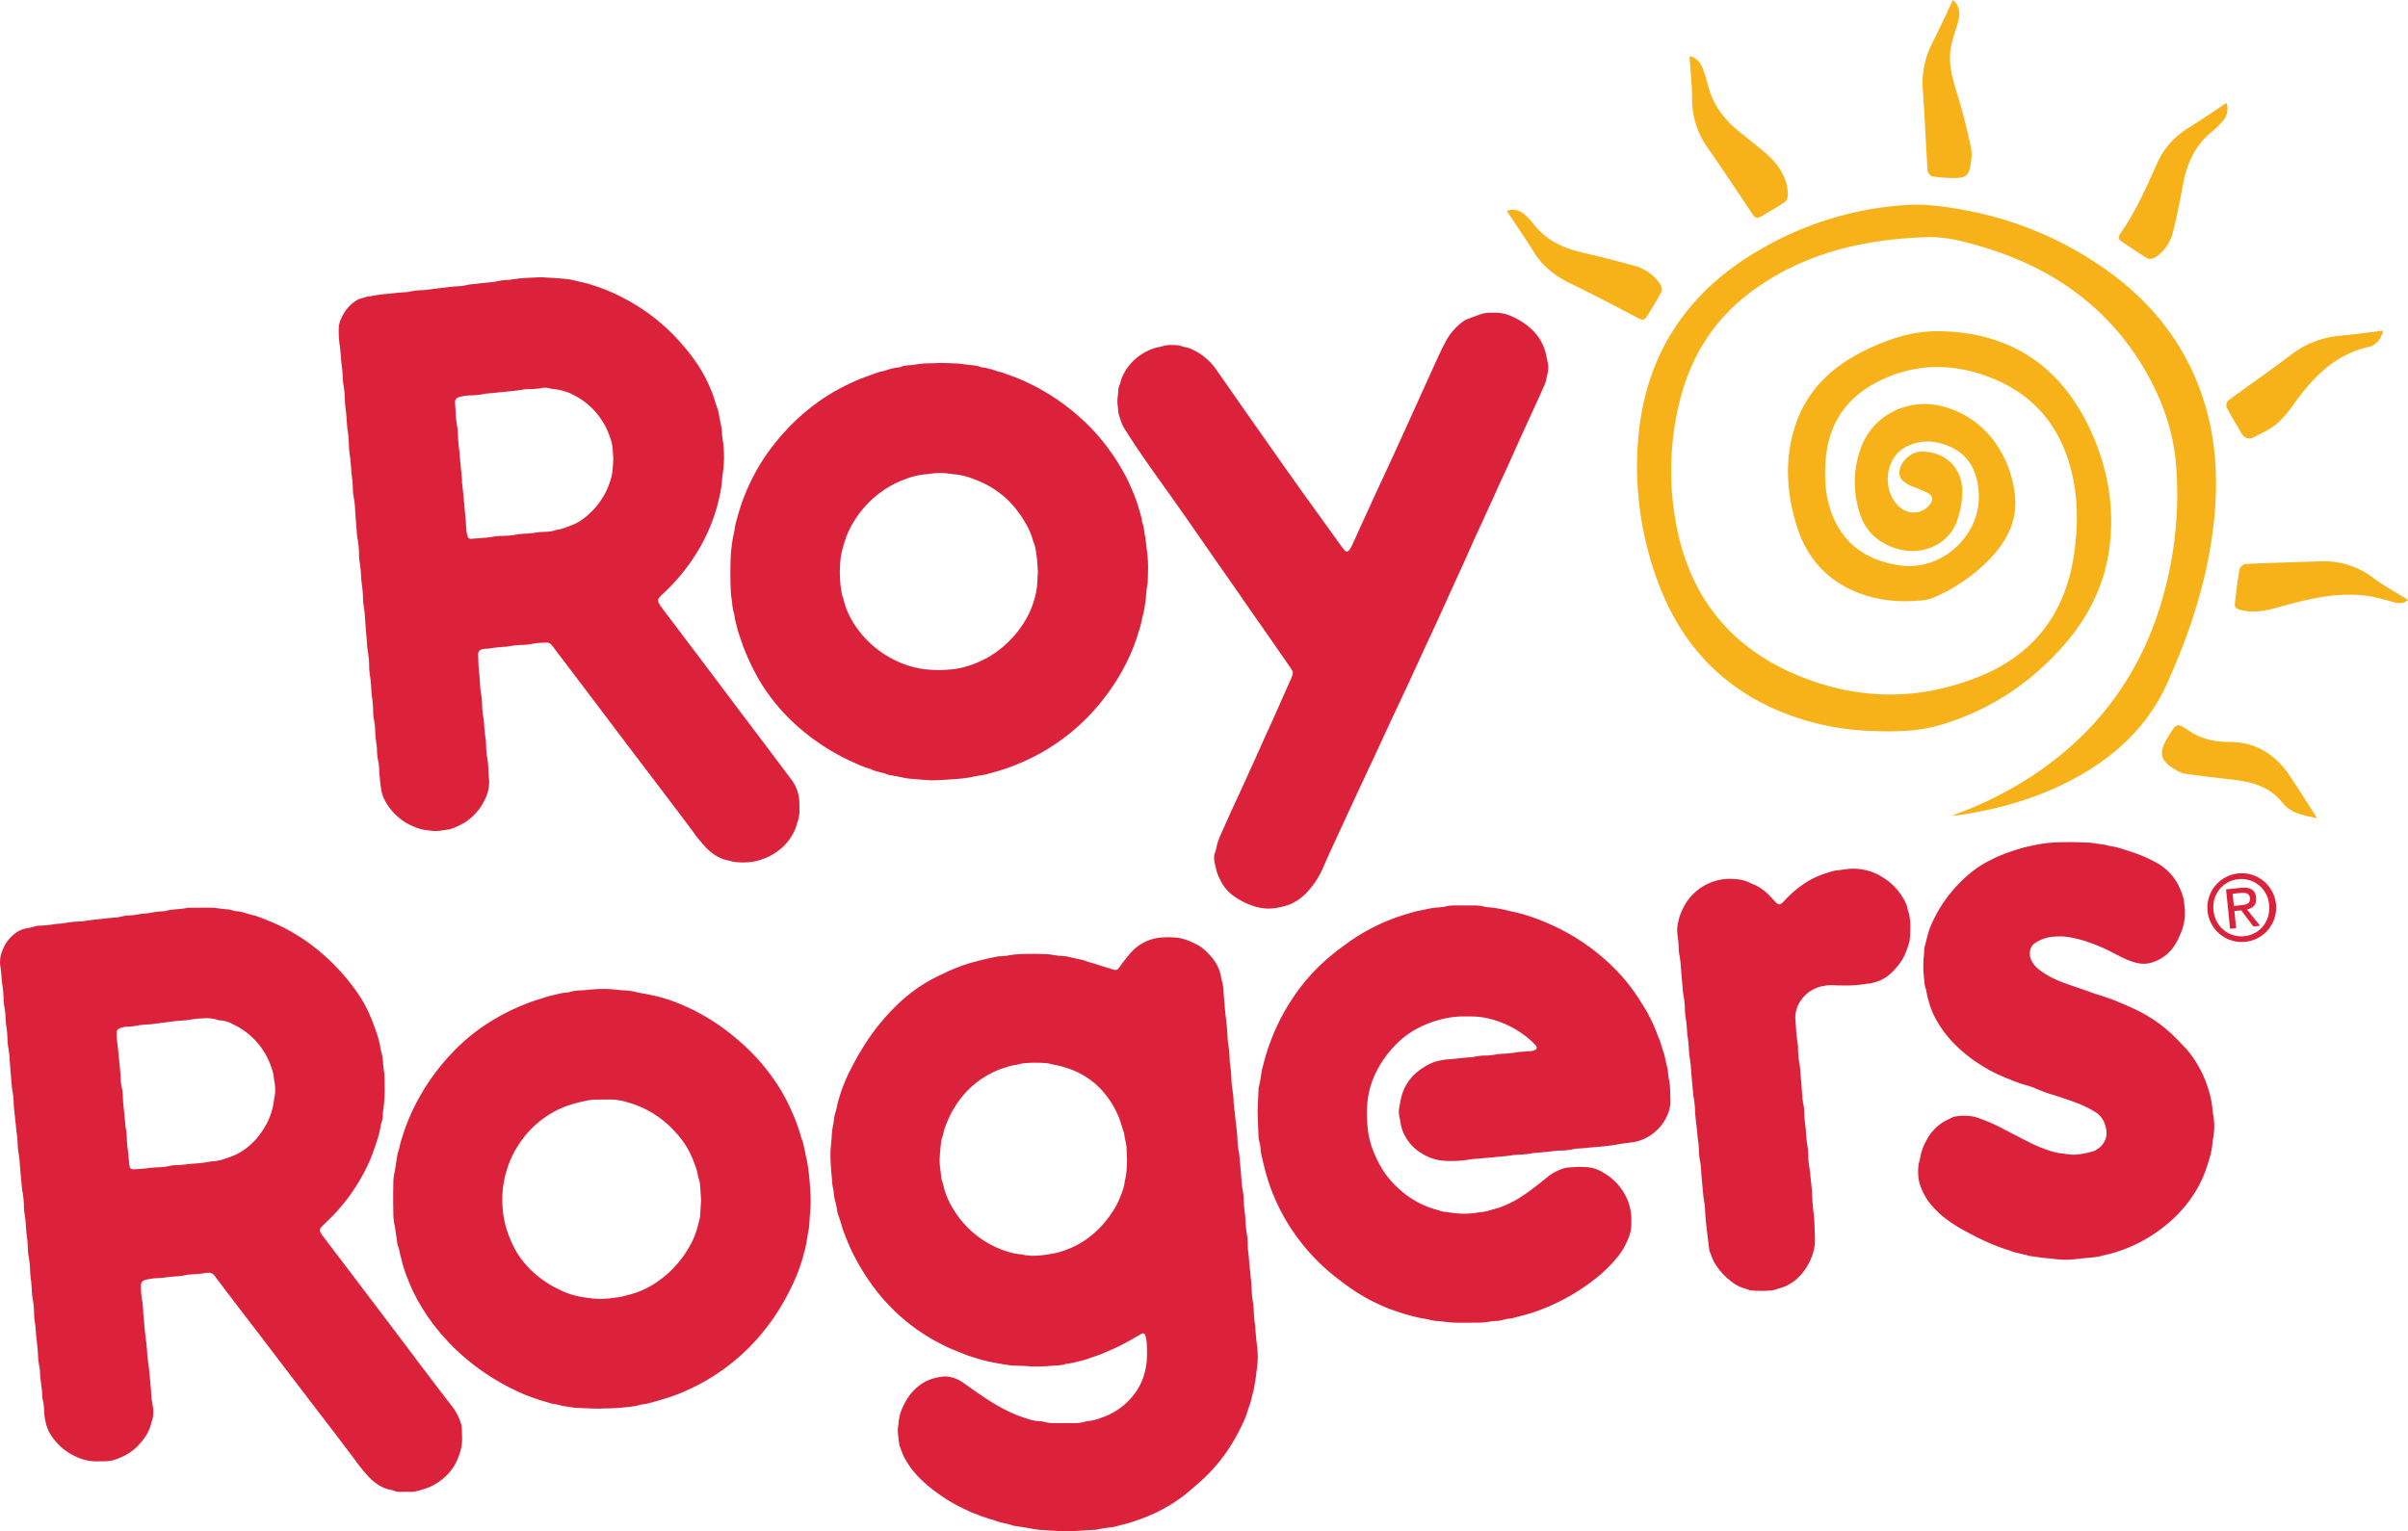 <svg xmlns="http://www.w3.org/2000/svg" viewBox="0 0 1195.4 760.44"><defs><style>.cls-1,.cls-2{fill:#dc213a;}.cls-2{fill-rule:evenodd;}.cls-3{fill:#f8b219;}</style></defs><title>Roy Rogers</title><g id="Layer_2" data-name="Layer 2"><g id="Layer_1-2" data-name="Layer 1"><path class="cls-1" d="M513.57,473.67c1.13,0,3.35.07,5.56.15a22.37,22.37,0,0,1,2.83.25,52,52,0,0,0,6.59.78,5,5,0,0,1,.94.1l8.92,2a25.42,25.42,0,0,0,4.5,1.46c3.08,1,6.21,2,9.33,2.92a6.42,6.42,0,0,0,1.22.31,1.73,1.73,0,0,0,1.69-.62c1.07-1.43,2.12-2.88,3.23-4.28s2.21-2.82,3.44-4.12a22.36,22.36,0,0,1,14.12-7,41.08,41.08,0,0,1,9.14.13,22.21,22.21,0,0,1,4.55,1.25,38.82,38.82,0,0,1,3.74,1.67,19,19,0,0,1,5.41,3.77c1.05,1,2.06,2.11,3,3.22a20.92,20.92,0,0,1,4.39,9.32,12.85,12.85,0,0,0,.27,1.55,23,23,0,0,1,1,6.53c.33,4.41.67,8.83,1.23,13.22.36,2.83.59,5.65.71,8.49a32,32,0,0,0,.35,3.78,51.45,51.45,0,0,1,.7,7.23,21.92,21.92,0,0,0,.26,3.14,66.09,66.09,0,0,1,.65,7.56,36,36,0,0,0,.45,4.4,47.76,47.76,0,0,1,.61,6c.07,1.58.29,3.15.45,4.72l.42,3.77c.25,2.19.51,4.39.74,6.59.13,1.26.25,2.52.3,3.78a38.4,38.4,0,0,0,.71,6.59,10.52,10.52,0,0,1,.21,1.25c.37,4.09.76,8.17,1.07,12.27a43,43,0,0,0,.68,5.64,21,21,0,0,1,.4,3.44,59.74,59.74,0,0,0,.62,7.56,13.15,13.15,0,0,1,.19,1.89,68,68,0,0,0,1,9.74,25,25,0,0,1,.21,3.47,46,46,0,0,0,.61,6.92,2.87,2.87,0,0,1,0,.31c.32,5.15,1.15,10.26,1.34,15.42a51.14,51.14,0,0,0,.63,6.29,34.59,34.59,0,0,1,.41,4.08,66.81,66.81,0,0,0,.59,6.92c.21,1.35.22,2.73.35,4.09.21,2.21.39,4.41.69,6.6a42,42,0,0,1,0,11q-.33,2.65-.69,5.33c-.13.93-.3,1.86-.46,2.8s-.28,1.66-.45,2.48-.33,1.43-.51,2.14a7.22,7.22,0,0,0-.31.89c-.37,2.85-1.54,5.47-2.35,8.18a38.54,38.54,0,0,1-2.07,5.28,107.39,107.39,0,0,1-5.76,10.86,83.91,83.91,0,0,1-16.07,19c-3.08,2.71-6.14,5.44-9.48,7.86a80.33,80.33,0,0,1-13.06,7.61,98.79,98.79,0,0,1-13,4.79c-1.5.46-3.05.76-4.57,1.21a26.45,26.45,0,0,1-4.32.87,53.45,53.45,0,0,0-6.54,1.1,2.65,2.65,0,0,1-.63.07c-5.16.11-10.29.84-15.46.74-.74,0-1.48,0-2.21-.09-3-.19-5.89-.4-8.84-.56a36.1,36.1,0,0,1-4.38-.53c-2.9-.54-5.81-1-8.72-1.45a4.73,4.73,0,0,1-.94-.13c-3-1.1-6.16-1.36-9.11-2.54-1.36-.54-2.84-.73-4.2-1.31-1.16-.5-2.45-.69-3.58-1.23-1.62-.77-3.37-1.21-5-2-2-1-4-1.87-5.95-2.9a81.37,81.37,0,0,1-9.88-6.19,65,65,0,0,1-9.82-8.4,43.23,43.23,0,0,1-6.8-9.45c-1-1.88-1.51-3.92-2.35-5.85a1,1,0,0,1-.08-.3c-.31-3.24-1.09-6.46-.49-9.75a8.75,8.75,0,0,0,.18-1.25c.17-3.89,1.69-7.37,3.53-10.68a25.27,25.27,0,0,1,7.54-8.39,21,21,0,0,1,3.56-2,27.9,27.9,0,0,1,6.71-1.76,11.17,11.17,0,0,1,4.7.24,17.72,17.72,0,0,1,6.25,2.88c3.5,2.52,7,5,10.62,7.4A100.34,100.34,0,0,0,500.84,701a67.32,67.32,0,0,0,9.41,3.6,20.31,20.31,0,0,0,6.19,1.16A5.21,5.21,0,0,1,518,706a19.85,19.85,0,0,0,5.63.7c3.16,0,6.32,0,9.48,0a18.14,18.14,0,0,0,5.62-.74,4.79,4.79,0,0,1,1.24-.25,24.48,24.48,0,0,0,6.42-1.55,34,34,0,0,0,17.09-12.37,29.88,29.88,0,0,0,5-11.11c1.14-4.49,1-9,.82-13.51a23.42,23.42,0,0,0-.55-3.42,5.38,5.38,0,0,0-.49-1.17,1,1,0,0,0-1.08-.44,11.7,11.7,0,0,0-1.12.56c-3.47,2-6.91,4-10.5,5.78-2.65,1.3-5.35,2.45-8.06,3.6-2.33,1-4.76,1.68-7.11,2.58a50,50,0,0,1-5.46,1.51,32.17,32.17,0,0,1-5.58,1.08c-2.84,1-5.81.87-8.75,1.08l-1.89.12a53.58,53.58,0,0,1-8.21,0c-2.09-.21-4.21-.19-6.31-.28-.85,0-1.7,0-2.53-.13-2.7-.42-5.41-.82-8.09-1.36a67.35,67.35,0,0,1-7.36-1.75c-2.5-.79-5.05-1.45-7.48-2.47-1.84-.77-3.71-1.49-5.56-2.22s-3.83-1.74-5.7-2.67a95.79,95.79,0,0,1-35.25-30.43,115,115,0,0,1-8.63-14.32c-1.75-3.47-3.19-7.08-4.6-10.71-1.07-2.75-1.63-5.65-2.74-8.38a18.15,18.15,0,0,1-.84-3.69c-.43-2.7-1.46-5.28-1.52-8a12,12,0,0,0-.33-1.87c-.13-.72-.31-1.45-.37-2.18-.4-5.57-1.13-11.12-.88-16.72.05-.94.16-1.88.24-2.83.11-1.36.27-2.73.33-4.09a32.47,32.47,0,0,1,.71-5.64,16.22,16.22,0,0,0,.35-2.18,17.33,17.33,0,0,1,.78-4c.43-1.29.64-2.66.95-4a79,79,0,0,1,3.63-11.06,72.39,72.39,0,0,1,3.22-6.85,138.14,138.14,0,0,1,8.25-14.18,108.66,108.66,0,0,1,13.65-16.52,78.85,78.85,0,0,1,15.92-12.36c2.18-1.26,4.43-2.41,6.71-3.49,2.85-1.35,5.7-2.73,8.65-3.81a73.56,73.56,0,0,1,7.48-2.47c1.83-.46,3.65-1,5.5-1.4q3.23-.74,6.47-1.38a17,17,0,0,1,1.89-.17,25.43,25.43,0,0,0,3.15-.29C504.27,473.68,508.38,473.7,513.57,473.67ZM559.5,576.23c-.08-1.9-.15-3.69-.22-5.48a19,19,0,0,0-.63-4.37,21.86,21.86,0,0,1-.4-2.17,10.32,10.32,0,0,0-.31-1.86c-1-2.66-1.62-5.42-2.74-8.05A44.93,44.93,0,0,0,545.66,540a39.67,39.67,0,0,0-17.27-10,36.38,36.38,0,0,0-3.65-1,27.33,27.33,0,0,1-3.09-.64,12.87,12.87,0,0,0-2.48-.43,63,63,0,0,0-10.73.05,17.92,17.92,0,0,0-2.48.44,8.49,8.49,0,0,1-1.52.39,20,20,0,0,0-4.9,1.16,42.36,42.36,0,0,0-8.16,3.33,44.5,44.5,0,0,0-15.52,13.59A48.53,48.53,0,0,0,470,557.65a28.2,28.2,0,0,0-1.87,6,5.8,5.8,0,0,1-.39,1.2,10.49,10.49,0,0,0-.63,3.08c-.08,1.05-.25,2.09-.34,3.14-.12,1.47-.24,2.94-.3,4.41-.14,3.17.59,6.28.81,9.43a7,7,0,0,0,.4,1.52c.14.51.36,1,.46,1.51a37.57,37.57,0,0,0,4.62,11.67A47.93,47.93,0,0,0,496,620.05a41.9,41.9,0,0,0,6.88,2.24c1.75.42,3.54.51,5.29.86,5.07,1,10.05.13,15-.73a36,36,0,0,0,5.14-1.42,42.27,42.27,0,0,0,9.61-4.66,47.47,47.47,0,0,0,12.86-12.41,41.39,41.39,0,0,0,5.13-9c1-2.62,2.2-5.25,2.41-8.14,0-.51.27-1,.36-1.53a30.12,30.12,0,0,0,.47-3.12C559.36,580.12,559.41,578.12,559.5,576.23Z"/><path class="cls-1" d="M268.48,137.67c3.26.2,6.84.37,10.4.67a36.12,36.12,0,0,1,6.24.92c2.65.69,5.36,1.15,8,2,2.8.87,5.59,1.84,8.31,2.95a103.76,103.76,0,0,1,11.6,5.69,98,98,0,0,1,17.54,12.8,93,93,0,0,1,8.93,9.36A83,83,0,0,1,349,185.37a79.07,79.07,0,0,1,4.42,9.41c1,2.56,1.69,5.2,2.64,7.76a24.79,24.79,0,0,1,1,4.29c.5,2.9,1.37,5.74,1.39,8.72a22.22,22.22,0,0,0,.37,3.14,57.26,57.26,0,0,1,0,16.38,23.74,23.74,0,0,0-.32,2.5,59.67,59.67,0,0,1-1.84,11.19,75,75,0,0,1-2.38,8.16A87.82,87.82,0,0,1,347,272.63a96.79,96.79,0,0,1-18.16,22.5,16.45,16.45,0,0,0-1.72,1.82,1.84,1.84,0,0,0-.25,2.08,20.56,20.56,0,0,0,1.44,2.44c1,1.37,2,2.7,3,4q8.85,11.7,17.7,23.4c4.38,5.79,8.72,11.61,13.09,17.4Q371,358.15,380,370q6.25,8.31,12.5,16.65a17.55,17.55,0,0,1,2.46,4,19.42,19.42,0,0,1,1.84,7c0,1.37.09,2.73.08,4.1a16.3,16.3,0,0,1-1.14,6.8,20.43,20.43,0,0,1-2.62,6.39,24.43,24.43,0,0,1-6.72,7.45,26.7,26.7,0,0,1-8.33,4.41,25.66,25.66,0,0,1-6.46,1.38c-3.27.15-6.54.24-9.7-.82-4.67-.78-8.35-3.28-11.58-6.59a80.13,80.13,0,0,1-6.71-8.35c-2.82-3.81-5.68-7.58-8.54-11.35q-8.76-11.58-17.56-23.13-7-9.18-13.89-18.37l-18.48-24.41-10.29-13.58c-.32-.42-.66-.82-1-1.24a3.09,3.09,0,0,0-2.76-1.23,44.34,44.34,0,0,0-7.54.7,24.06,24.06,0,0,1-4.39.47,35.12,35.12,0,0,0-6,.6,21,21,0,0,1-2.51.3,73.62,73.62,0,0,0-7.54.82c-1,.18-2.1.13-3.14.27a3.54,3.54,0,0,0-1.46.51,2.32,2.32,0,0,0-1.16,2.11c.1,2.53.1,5.06.35,7.58s.48,5,.6,7.55a34.23,34.23,0,0,0,.49,4.4,32.5,32.5,0,0,1,.53,5,45,45,0,0,0,.67,7.23,22.33,22.33,0,0,1,.32,2.82,70.25,70.25,0,0,0,.73,7.23,28,28,0,0,1,.26,3.78,42.84,42.84,0,0,0,.64,6.29,31,31,0,0,1,.46,4.71,43.85,43.85,0,0,0,.31,4.73,19,19,0,0,1-.08,4.7,19.34,19.34,0,0,1-1.87,6,27.16,27.16,0,0,1-10,11.49,34.64,34.64,0,0,1-7.15,3.31,5.58,5.58,0,0,1-1.23.24c-1.25.19-2.51.34-3.76.55a16.59,16.59,0,0,1-4.72,0,42.62,42.62,0,0,1-4.37-.65,25.65,25.65,0,0,1-4.18-1.4A28,28,0,0,1,191,397.33a16.78,16.78,0,0,1-1.81-5.68,94.81,94.81,0,0,1-1-10.37,13.41,13.41,0,0,0-.33-2.82,30.67,30.67,0,0,1-.73-6.26,11.94,11.94,0,0,0-.15-1.89,65.32,65.32,0,0,1-.76-8.49,30.81,30.81,0,0,0-.52-4.07,27.14,27.14,0,0,1-.46-4.4,54.5,54.5,0,0,0-.6-7.55,30.22,30.22,0,0,1-.29-3.15,67.06,67.06,0,0,0-.79-7.86,27.91,27.91,0,0,1-.28-3.78,53.16,53.16,0,0,0-.71-7.86c-.07-.41-.13-.83-.17-1.25-.38-4.62-.8-9.23-1.11-13.86a66.84,66.84,0,0,0-.71-6.91,27.67,27.67,0,0,1-.36-3.76,59.75,59.75,0,0,0-.63-7.56,29.79,29.79,0,0,1-.3-3.14,66.85,66.85,0,0,0-.79-7.86,28,28,0,0,1-.27-3.78,44.39,44.39,0,0,0-.74-7.54,11.76,11.76,0,0,1-.24-1.56c-.36-4.51-.72-9-1-13.54a35.25,35.25,0,0,0-.63-5.33,21.59,21.59,0,0,1-.44-4.08,53.65,53.65,0,0,0-.56-6.93c-.2-1.35-.22-2.73-.35-4.09-.17-1.89-.29-3.78-.57-5.65a40.58,40.58,0,0,1-.49-5,53.28,53.28,0,0,0-.62-7.56c-.19-1.24-.31-2.51-.39-3.77-.15-2.52-.31-5-.7-7.55a38.11,38.11,0,0,1-.28-4.41,48.58,48.58,0,0,0-.68-6.59,29.72,29.72,0,0,1-.38-3.77,61,61,0,0,0-.57-6.61c-.21-1.35-.24-2.73-.37-4.09-.21-2.09-.35-4.2-.68-6.28a48.79,48.79,0,0,1-.36-8.19,12.46,12.46,0,0,1,1.31-4.53,19.33,19.33,0,0,1,7.46-8.76,6.34,6.34,0,0,1,2-.91c1.64-.38,3.19-1.11,4.91-1.15a62.85,62.85,0,0,1,9.06-1.24c2.72-.31,5.43-.65,8.17-.78a13.24,13.24,0,0,0,2.19-.27,31.86,31.86,0,0,1,6.59-.75h.31q6.27-.78,12.54-1.54c1.26-.15,2.51-.28,3.77-.36a26.63,26.63,0,0,0,5.63-.72,7.67,7.67,0,0,1,.93-.19l10-1.09a21.57,21.57,0,0,0,3.13-.35,25.85,25.85,0,0,1,5.93-.83,11.87,11.87,0,0,0,1.88-.2C258.67,138,263.42,137.94,268.48,137.67Zm36,90.29c-.1-1.39-.26-3-.3-4.54a20.32,20.32,0,0,0-1.21-5.86,36.08,36.08,0,0,0-4-8.52,35.52,35.52,0,0,0-14.07-12.79,20.66,20.66,0,0,0-2.55-1.23,30.58,30.58,0,0,0-7.64-1.86,6.35,6.35,0,0,1-1.56-.25,8.75,8.75,0,0,0-4.37-.18,33,33,0,0,1-5.34.46,22.33,22.33,0,0,0-2.84.14c-3.74.63-7.51,1-11.28,1.35-1.57.15-3.14.34-4.71.5a39.43,39.43,0,0,0-4.08.43,35.44,35.44,0,0,1-6.58.72,22.67,22.67,0,0,0-5.31.68c-.41.11-.82.22-1.21.36a2.42,2.42,0,0,0-1.55,2.19c0,.42,0,.84.07,1.26.09,1.47.22,2.94.28,4.41a38,38,0,0,0,.69,6.28,12.45,12.45,0,0,1,.31,2.18,94.61,94.61,0,0,0,.89,11c.1.72.07,1.47.14,2.2.18,1.89.38,3.77.57,5.66.15,1.57.33,3.14.45,4.71.09,1.05,0,2.11.16,3.15.54,4.29.9,8.59,1.28,12.88.21,2.41.52,4.82.61,7.24a33.63,33.63,0,0,0,.29,3.46,17.49,17.49,0,0,0,.56,2.46,1.55,1.55,0,0,0,1.7,1.11c2.1-.14,4.2-.29,6.3-.47a39.63,39.63,0,0,0,4.07-.48,32,32,0,0,1,5.34-.51,40,40,0,0,0,6.91-.65,22.22,22.22,0,0,1,3.14-.37,54.49,54.49,0,0,0,7.22-.72,11.9,11.9,0,0,1,1.58-.15c2.62-.15,5.28-.05,7.77-1.11,2.87-.27,5.47-1.46,8.1-2.49a20.9,20.9,0,0,0,4.17-2.22A38,38,0,0,0,299.85,246a38.74,38.74,0,0,0,3.31-7.82C304.17,234.9,304.28,231.51,304.46,228Z"/><path class="cls-1" d="M190.94,540.25a64.61,64.61,0,0,1-.69,11,19,19,0,0,0-.23,2.51,11.78,11.78,0,0,1-.65,3.72,8.78,8.78,0,0,0-.42,1.84,44.72,44.72,0,0,1-1.67,6.73c-.66,2.11-1.37,4.19-2.12,6.27a79.74,79.74,0,0,1-5.58,12,91.93,91.93,0,0,1-13.35,18.32c-1.88,2-3.86,3.87-5.8,5.81-.37.37-.75.73-1.1,1.12a2,2,0,0,0-.24,2.35,12,12,0,0,0,1.17,1.87q6.48,8.56,13,17.09,5.91,7.8,11.8,15.61l9.54,12.57Q201,667.52,207.34,676c5.73,7.53,11.41,15.11,17.24,22.57a27.3,27.3,0,0,1,4.45,9,6.3,6.3,0,0,1,.21,1.56c.07,1.68.09,3.37.16,5.05a24,24,0,0,1-1.66,8.94,25.29,25.29,0,0,1-9.38,12.36,24.85,24.85,0,0,1-7.26,3.76c-2.59.79-5.18,1.78-8,1.6-1.36-.09-2.74,0-4.11,0a9.06,9.06,0,0,1-3.71-.65,4.22,4.22,0,0,0-.9-.27c-4.68-.81-8.3-3.37-11.5-6.73a83.25,83.25,0,0,1-6.56-8.08c-2.75-3.72-5.55-7.41-8.36-11.09-3.89-5.11-7.8-10.19-11.7-15.29q-7.48-9.76-14.95-19.56-5.92-7.77-11.85-15.57-5.75-7.51-11.51-15-5.46-7.15-10.89-14.33a6.81,6.81,0,0,0-.74-1A3.34,3.34,0,0,0,103.8,632a16.22,16.22,0,0,0-2.2.21,33,33,0,0,1-5.34.54,31.31,31.31,0,0,0-5,.61,26.52,26.52,0,0,1-3.44.44c-1.89.13-3.78.26-5.66.57-1.45.24-2.93.27-4.4.37a23.36,23.36,0,0,0-5,.7,10,10,0,0,0-1.21.37A2.31,2.31,0,0,0,70,638a39.08,39.08,0,0,0,.51,7.56,42.79,42.79,0,0,1,.58,6c.08,1.79.35,3.56.47,5.35.33,5.15,1.3,10.23,1.53,15.39.07,1.47.3,2.94.47,4.4.06.52.21,1,.26,1.56.4,4.19.85,8.38,1.17,12.58a45.68,45.68,0,0,0,.77,6.9,17,17,0,0,1,.31,4.72,17.6,17.6,0,0,1-.42,2.48c-.09.4-.33.78-.41,1.19-1,4.93-3.82,8.84-7.28,12.31A25,25,0,0,1,59.27,724a18.18,18.18,0,0,1-6.71,1.64c-1.79,0-3.58.08-5.37.06a24.08,24.08,0,0,1-10-2.59,28.93,28.93,0,0,1-10.84-8.93,19.59,19.59,0,0,1-3.61-7.64,28.34,28.34,0,0,1-.83-5.94,26.48,26.48,0,0,0-.63-5.32,9.36,9.36,0,0,1-.31-1.87c0-3.92-1-7.73-1.09-11.64a20.06,20.06,0,0,0-.41-3.45,39.75,39.75,0,0,1-.62-6c-.1-1.89-.33-3.78-.52-5.66-.12-1.16-.28-2.3-.38-3.46-.2-2.52-.34-5-.77-7.54a26.48,26.48,0,0,1-.26-3.78,46.15,46.15,0,0,0-.74-7.23,24.75,24.75,0,0,1-.36-3.45c-.1-2.1-.24-4.2-.54-6.29-.22-1.56-.28-3.15-.36-4.73a42.78,42.78,0,0,0-.66-6,26.35,26.35,0,0,1-.4-3.76,65,65,0,0,0-.61-7.24c-.18-1.14-.25-2.31-.32-3.46a61.56,61.56,0,0,0-.74-6.91,33,33,0,0,1-.32-4.09,46,46,0,0,0-.69-6.92A7.5,7.5,0,0,1,11,591c-.39-4.2-.82-8.39-1.14-12.59a60.11,60.11,0,0,0-.7-6.27,23.63,23.63,0,0,1-.37-3.45,57.2,57.2,0,0,0-.62-6.92c-.2-1.14-.23-2.31-.35-3.46-.22-2.09-.48-4.19-.69-6.28-.14-1.36-.28-2.73-.33-4.09a42.92,42.92,0,0,0-.67-6.6c-.1-.52-.19-1-.24-1.56-.37-4.41-.76-8.81-1.07-13.23a52.29,52.29,0,0,0-.73-6.59,24.81,24.81,0,0,1-.37-3.76,50.55,50.55,0,0,0-.58-6.61,16.08,16.08,0,0,1-.23-2.2A56.15,56.15,0,0,0,2,498.89a19.47,19.47,0,0,1-.22-3.15,54.31,54.31,0,0,0-.61-6.61c-.25-1.55-.34-3.14-.49-4.71a32.41,32.41,0,0,0-.43-4.08A14.16,14.16,0,0,1,1,472.57a18.74,18.74,0,0,1,8.39-10.29,14,14,0,0,1,4.16-1.36,27.55,27.55,0,0,0,4-.95,5.48,5.48,0,0,1,1.86-.28,46.55,46.55,0,0,0,7.54-.76c.72-.14,1.47-.14,2.2-.22a29.55,29.55,0,0,0,3.14-.33,43.34,43.34,0,0,1,7.53-.79,4.35,4.35,0,0,0,.63,0c3.64-.62,7.31-1,11-1.37,1.57-.17,3.14-.38,4.71-.5a18.47,18.47,0,0,0,4.06-.56A14.88,14.88,0,0,1,64,454.6a27.65,27.65,0,0,0,4.7-.55c.93-.19,1.88-.26,2.82-.37s1.9-.14,2.82-.32a45.78,45.78,0,0,1,6.9-.84,4.25,4.25,0,0,0,.94-.12c3.37-1,6.9-.77,10.31-1.46a12.51,12.51,0,0,1,2.21-.16c3.47,0,7-.06,10.43,0,1.15,0,2.3.2,3.45.32s2.09.29,3.14.37a15.85,15.85,0,0,1,4,.7,4.31,4.31,0,0,0,1.23.28c3.41.18,6.51,1.65,9.81,2.3a124.83,124.83,0,0,1,13.38,5.55,102,102,0,0,1,11.67,6.91,103.36,103.36,0,0,1,26,26.35,63.71,63.71,0,0,1,5.89,10.79c.87,2,1.68,4.09,2.4,6.17A54.4,54.4,0,0,1,189,521.14a1.67,1.67,0,0,0,.05.31,26,26,0,0,1,1.1,6.2c.11,2.1.54,4.18.68,6.28S190.9,538.14,190.94,540.25ZM100.83,505.7a42.8,42.8,0,0,0-6.26.63,33.8,33.8,0,0,1-3.76.43c-4.31.26-8.57.95-12.85,1.47-1.67.21-3.33.46-5,.54a37,37,0,0,0-4.08.38,40.07,40.07,0,0,1-6.26.75,8.41,8.41,0,0,0-3.34.84,2,2,0,0,0-1.36,2,26.44,26.44,0,0,0,.13,3.78c.55,4,.91,7.94,1.28,11.92.22,2.31.51,4.6.58,6.92a21.11,21.11,0,0,0,.56,4.69,20.86,20.86,0,0,1,.5,4.38c.21,4.84.95,9.64,1.26,14.47a6.67,6.67,0,0,0,.2,1.24,24.16,24.16,0,0,1,.51,5,55.24,55.24,0,0,0,.56,6.29c.28,1.87.37,3.76.57,5.65a23.33,23.33,0,0,0,.36,2.49,1.42,1.42,0,0,0,1.1,1,3.34,3.34,0,0,0,.94.1c2.1-.14,4.21-.21,6.29-.49a53.24,53.24,0,0,1,5.34-.49,30.68,30.68,0,0,0,6.26-.74,9.09,9.09,0,0,1,1.87-.28c3.06-.06,6.08-.46,9.12-.77a69,69,0,0,0,9.39-1.13,2.64,2.64,0,0,1,.63-.06,24.41,24.41,0,0,0,6.76-1.43c.51-.15,1-.38,1.48-.54a28.17,28.17,0,0,0,7.33-3.58,35.25,35.25,0,0,0,9.87-10.48,32.91,32.91,0,0,0,5.2-14.39c.06-.62.26-1.23.35-1.86a21.65,21.65,0,0,0-.05-6.91,12,12,0,0,1-.32-1.87,19.43,19.43,0,0,0-1.35-5.82,34.87,34.87,0,0,0-4.35-8.72A35.71,35.71,0,0,0,117,509.3c-2.42-1.24-4.87-2.51-7.7-2.58a5,5,0,0,1-1.54-.32A17.52,17.52,0,0,0,100.83,505.7Z"/><path class="cls-1" d="M624.31,552c.13-3.2.3-7.31.48-11.41a2.64,2.64,0,0,1,.06-.63c1-3.35,1.11-6.86,2-10.21.71-2.63,1.38-5.28,2.24-7.88a107,107,0,0,1,5.63-14,105.72,105.72,0,0,1,9.6-15.91,96.38,96.38,0,0,1,11.23-12.81A115.84,115.84,0,0,1,667,469.7c2.38-1.75,4.77-3.47,7.26-5a97.44,97.44,0,0,1,18.4-8.94c2.86-1.06,5.8-1.87,8.71-2.76,2.21-.67,4.51-1,6.77-1.51a40.83,40.83,0,0,1,6.88-.95,14,14,0,0,0,2.49-.39,19.13,19.13,0,0,1,4.7-.51q4.74,0,9.49,0a18.06,18.06,0,0,1,5,.57,7.42,7.42,0,0,0,1.55.28,51.29,51.29,0,0,1,7.5,1.06c.92.19,1.84.4,2.77.61.41.1.8.24,1.22.33a74.28,74.28,0,0,1,10.92,3,100.47,100.47,0,0,1,9.65,3.85,103.91,103.91,0,0,1,17.24,9.85,102.8,102.8,0,0,1,16.58,14.52,88,88,0,0,1,10.43,13.85c1.37,2.24,2.88,4.4,4,6.76A73.24,73.24,0,0,1,823.22,515c1.27,2.44,1.69,5.19,2.69,7.73a30.59,30.59,0,0,1,1,4.3c.24,1,.5,2,.74,3.06A11.85,11.85,0,0,1,828,532a41,41,0,0,0,.64,4.69,35,35,0,0,1,.44,4.09c.1,1.57,0,3.16.15,4.73a17.12,17.12,0,0,1-1.29,7.73,23.23,23.23,0,0,1-3.72,6.19A22.6,22.6,0,0,1,811.82,567a7.58,7.58,0,0,1-.93.17c-2.71.38-5.44.67-8.13,1.16-3.54.64-7.09,1-10.66,1.26-2.94.24-5.86.63-8.81.77a12.4,12.4,0,0,0-2.19.29,31.07,31.07,0,0,1-6.59.71,20.73,20.73,0,0,0-2.84.18c-3,.47-6.07.68-9.11.92a23.26,23.26,0,0,0-2.51.32,31.92,31.92,0,0,1-5.34.55,44.51,44.51,0,0,0-5.65.58c-1.46.23-2.93.32-4.4.46-1.88.18-3.77.37-5.66.54-1.47.14-2.94.25-4.4.38s-3.17.17-4.72.46a55.83,55.83,0,0,1-12.91.68,23.66,23.66,0,0,1-11-3.57,21.71,21.71,0,0,1-8-7.93,19.2,19.2,0,0,1-2.7-7.34,24.1,24.1,0,0,0-.54-2.79,12.33,12.33,0,0,1,0-5.34c.25-1.23.43-2.49.7-3.72a23.69,23.69,0,0,1,6.1-11.56,30.75,30.75,0,0,1,10.2-6.72,36.9,36.9,0,0,1,6.46-1.36c4.1-.2,8.16-.9,12.27-1.09a8.31,8.31,0,0,0,1.56-.25,23.47,23.47,0,0,1,5-.57,35.81,35.81,0,0,0,5.66-.55,24.25,24.25,0,0,1,2.83-.31,71.3,71.3,0,0,0,7.85-.83c1.24-.22,2.52-.2,3.78-.3s2.52-.18,3.77-.36a4.71,4.71,0,0,0,1.44-.59,1.1,1.1,0,0,0,.44-1.37,3.51,3.51,0,0,0-.47-.8c-.57-.63-1.15-1.24-1.76-1.81a47,47,0,0,0-16.95-10.13,39.83,39.83,0,0,0-14.24-2.38c-1.26,0-2.53,0-3.79,0a41.93,41.93,0,0,0-6.59.66,53.8,53.8,0,0,0-15.43,5.33,43.08,43.08,0,0,0-11.65,9.06,52.93,52.93,0,0,0-8.8,12.65,45.22,45.22,0,0,0-3.26,8.86A51.05,51.05,0,0,0,678.66,556c0,.53.08,1.05.09,1.58a43.87,43.87,0,0,0,4.15,16.73,45.94,45.94,0,0,0,12,16.45,44.56,44.56,0,0,0,13,8.17,41.25,41.25,0,0,0,5.36,1.82c.51.12,1,.33,1.5.48a8.2,8.2,0,0,0,1.52.43c4.07.5,8.12,1.25,12.26,1a29.73,29.73,0,0,0,4.71-.48,6.7,6.7,0,0,1,1.24-.21c3.43-.08,6.54-1.51,9.82-2.25a68,68,0,0,0,8-3.67,89.71,89.71,0,0,0,8.13-5.42c2.86-2.15,5.64-4.39,8.42-6.65a23.42,23.42,0,0,1,8.78-4.14c2.1-.14,4.2-.31,6.3-.4,1,0,2.11.11,3.16.12a17.24,17.24,0,0,1,8.39,2.51,28.08,28.08,0,0,1,11.94,12.66,25,25,0,0,1,2.34,8.79c.13,1.78.07,3.58.05,5.37a17.19,17.19,0,0,1-1.15,5.22,34.84,34.84,0,0,1-5.5,9.87,70.54,70.54,0,0,1-12.47,12,100.85,100.85,0,0,1-18.85,11.42,92.39,92.39,0,0,1-10.21,4.14c-3.48,1.21-7.07,2-10.61,3a19.4,19.4,0,0,1-2.18.33,11.23,11.23,0,0,0-2.17.4,14.23,14.23,0,0,1-4.34.7,16.45,16.45,0,0,0-2.52.27,34.75,34.75,0,0,1-6.6.57c-3.48,0-7,.06-10.43,0-1.79,0-3.57-.24-5.35-.4-1-.09-1.88-.26-2.83-.34a22.19,22.19,0,0,1-5.6-.89,5.65,5.65,0,0,0-1.24-.22,63.3,63.3,0,0,1-7.7-1.69c-2.05-.5-4-1.18-6-1.81a82.79,82.79,0,0,1-10-3.94,92.26,92.26,0,0,1-11.3-6.27c-1.23-.81-2.46-1.62-3.65-2.5-3.38-2.5-6.76-5-9.94-7.77a103,103,0,0,1-12.46-12.94,100.34,100.34,0,0,1-13.45-22,98.61,98.61,0,0,1-4.55-12.42c-1-3.53-1.83-7.12-2.63-10.71a13.53,13.53,0,0,1-.28-2.19,20.55,20.55,0,0,0-.68-4,11.12,11.12,0,0,1-.38-2.49C624.6,560.44,624.48,556.65,624.31,552Z"/><path class="cls-1" d="M296.81,699.52c-3.37-.12-6.84-.23-10.32-.37-.73,0-1.47-.14-2.2-.24l-4.06-.6a7.92,7.92,0,0,1-1.54-.3,26,26,0,0,0-4-.86c-1.44-.27-2.83-.8-4.25-1.17-2.75-.71-5.38-1.77-8.06-2.71-1.08-.38-2.15-.83-3.21-1.3a114,114,0,0,1-22.08-12.75,109.42,109.42,0,0,1-17.4-16,99.16,99.16,0,0,1-11.23-15.59,79,79,0,0,1-5.78-11.89,64.19,64.19,0,0,1-3.56-11.11c-.78-2-.7-4.16-1.67-6.07a2.07,2.07,0,0,1-.12-.62c-.36-2.5-.73-5-1.09-7.49a13.36,13.36,0,0,0-.26-1.56,28.58,28.58,0,0,1-.71-6.9c-.13-5-.1-9.9,0-14.85a21.79,21.79,0,0,1,.55-4.7c.18-.71.29-1.45.4-2.18.36-2.28.69-4.57,1.06-6.86a11.74,11.74,0,0,1,.43-1.51,15.46,15.46,0,0,0,.53-1.81,37.45,37.45,0,0,1,1.58-5.78c.7-2.31,1.51-4.58,2.39-6.84a104.12,104.12,0,0,1,7.19-14.7,109.54,109.54,0,0,1,15-19.86,94.64,94.64,0,0,1,17.66-14.69,110.39,110.39,0,0,1,13.84-7.54c2.2-1,4.44-1.88,6.69-2.76,2.66-1,5.39-1.79,8.08-2.66s5.5-1.42,8.26-2.08c.51-.12,1-.13,1.56-.2a11.12,11.12,0,0,0,2.19-.31,23.07,23.07,0,0,1,6.23-.86c2-.13,4-.39,6-.52a56.91,56.91,0,0,1,11.67.26c1.05.14,2.1.21,3.15.26a29.71,29.71,0,0,1,5.93.82c2.14.55,4.34.83,6.5,1.28s4.11.88,6.14,1.44a58.29,58.29,0,0,1,5.71,1.83,105.52,105.52,0,0,1,11.53,5.07,107.22,107.22,0,0,1,11.08,6.65,117.4,117.4,0,0,1,11.41,9A101.66,101.66,0,0,1,384.17,536a89.53,89.53,0,0,1,8.51,15.09,86.4,86.4,0,0,1,5,13.6c1.38,3.44,1.84,7.11,2.7,10.68a72.44,72.44,0,0,1,1.32,9.06c.31,2.82.51,5.67.63,8.51a60.78,60.78,0,0,1-.15,9.15c-.19,1.68-.24,3.36-.37,5a30,30,0,0,1-.3,3.15c-.38,2-.68,3.94-1,5.92a47,47,0,0,1-1.16,5.23,85.78,85.78,0,0,1-4,12.27A117.49,117.49,0,0,1,390,644.73a109.05,109.05,0,0,1-13.68,19.64,102.48,102.48,0,0,1-19.59,17.29,100.05,100.05,0,0,1-14.25,8.08,88.59,88.59,0,0,1-11.43,4.49c-2.71.81-5.42,1.64-8.16,2.38a18.73,18.73,0,0,1-3.39.7,5.92,5.92,0,0,0-.94.14c-1.23.27-2.44.67-3.69.83a103.73,103.73,0,0,1-13.53,1.12C299.87,699.39,298.39,699.47,296.81,699.52Zm51.24-103.45c-.19-2.8-.36-5.53-.58-8.27a10.77,10.77,0,0,0-.39-1.84,13.85,13.85,0,0,1-.47-1.51,32.4,32.4,0,0,0-2-7,49.66,49.66,0,0,0-2.82-6.32A41.88,41.88,0,0,0,336,563a49.7,49.7,0,0,0-24.35-15.58A30.64,30.64,0,0,0,302,546c-2.1.09-4.21,0-6.32.07a16.43,16.43,0,0,0-3.14.25,78.91,78.91,0,0,0-10.69,2.7,48.61,48.61,0,0,0-16.13,9.65,51.86,51.86,0,0,0-9,10.93,46.72,46.72,0,0,0-5.06,11.18,48.09,48.09,0,0,0-1.9,8.62,52.28,52.28,0,0,0,0,12.93,48.12,48.12,0,0,0,3.08,11.88,49.79,49.79,0,0,0,4,8.2,47.26,47.26,0,0,0,10.8,11.81,49.84,49.84,0,0,0,9.61,6,40.12,40.12,0,0,0,13.18,4.09c.41,0,.82.16,1.24.21,1.47.16,2.93.33,4.4.44,3.81.29,7.56-.38,11.32-.8a37.29,37.29,0,0,0,4-1,43,43,0,0,0,14.37-6.27,52.36,52.36,0,0,0,17-18.78,36.87,36.87,0,0,0,2.67-6c.82-2.38,1.37-4.86,2-7.29a3.44,3.44,0,0,0,.1-.63C347.68,601.47,347.87,598.74,348.05,596.07Z"/><path class="cls-1" d="M467,180.21c2.87.1,5.6.18,8.34.32,1.15.05,2.3.24,3.45.38s2.09.32,3.13.4a16.74,16.74,0,0,1,4.64.85c1.38.51,2.93.34,4.31,1,2.12.2,4,1.36,6.07,1.64,3.15,1.18,6.36,2.19,9.45,3.52a107.47,107.47,0,0,1,27,16.61A99,99,0,0,1,550.6,223.3a107.09,107.09,0,0,1,8.63,13.91c1.64,3.3,3.06,6.68,4.4,10.11,1.23,3.13,2,6.41,3,9.61.28.9.18,1.92.51,2.79.92,2.4.84,5,1.51,7.41.32,3.56.9,7.11,1.15,10.67.25,3.35.07,6.74,0,10.11a15.09,15.09,0,0,1-.21,2.51,62.72,62.72,0,0,0-.78,7.22,18.11,18.11,0,0,1-.34,2.19c-.16,1-.31,2.08-.5,3.11-.15.82-.34,1.64-.53,2.46a13.66,13.66,0,0,0-.41,1.52,44.42,44.42,0,0,1-1.75,6.71,90.82,90.82,0,0,1-7.11,17.47c-1.17,2.24-2.41,4.44-3.76,6.57a109.88,109.88,0,0,1-12.62,16.52,102.63,102.63,0,0,1-33.67,24c-2.5,1.1-5,2.12-7.6,3.05s-5,1.67-7.51,2.34c-1,.26-2,.56-3,.84a6.09,6.09,0,0,1-.61.17c-2.38.43-4.78.76-7.13,1.3a72.69,72.69,0,0,1-9.4,1.06c-3.05.27-6.09.47-9.15.53-.94,0-1.89,0-2.84-.05-3.25-.25-6.51-.48-9.76-.8-1.36-.14-2.69-.47-4-.73l-6.5-1.25c-2.69-1.23-5.75-1.31-8.37-2.74a45.09,45.09,0,0,1-5.63-2.05q-4.94-2.07-9.68-4.57a110.24,110.24,0,0,1-13.33-8.4,101.3,101.3,0,0,1-12.42-10.69,97.13,97.13,0,0,1-13.62-17.33,114.35,114.35,0,0,1-7.81-15.81c-1.07-2.52-1.8-5.15-2.77-7.7a37.5,37.5,0,0,1-1.26-4.56,29.35,29.35,0,0,1-1.22-5.86c-.92-2.5-.93-5.17-1.35-7.76a31.88,31.88,0,0,1-.38-3.77c-.27-5.9-.26-11.8,0-17.69.06-1.26.23-2.52.37-3.77s.27-2.3.45-3.45c.14-.93.32-1.86.51-2.79a13.25,13.25,0,0,0,.43-1.84,32.46,32.46,0,0,1,1.4-6.47A100.24,100.24,0,0,1,381,225a116.75,116.75,0,0,1,14.7-16.86,107.87,107.87,0,0,1,8.73-7.25,86.9,86.9,0,0,1,11.12-7.2,109,109,0,0,1,10.76-5.23c3.22-1.31,6.5-2.41,9.76-3.6a7.25,7.25,0,0,1,1.53-.36,18,18,0,0,0,2.42-.66,29.75,29.75,0,0,1,5.51-1.35,4.93,4.93,0,0,0,1.55-.24c2.29-1,4.77-.74,7.14-1.18a44,44,0,0,1,7.23-.66C463.35,180.39,465.24,180.28,467,180.21Zm48.25,103.72c-.19-2.47-.22-5.23-.65-7.92-.39-2.47-.63-5-1.73-7.34a33.53,33.53,0,0,0-3.65-8.69,56.31,56.31,0,0,0-5.74-8.28,43.7,43.7,0,0,0-7.82-7.31,47.79,47.79,0,0,0-12.2-6.47,35.35,35.35,0,0,0-11-2.52,12,12,0,0,1-1.56-.23,29.88,29.88,0,0,0-8.5,0,21.07,21.07,0,0,1-2.5.31,35.75,35.75,0,0,0-10.7,2.55,46.91,46.91,0,0,0-11.65,6.19,50.32,50.32,0,0,0-17.07,21.41,67.22,67.22,0,0,0-2.52,8.11,36,36,0,0,0-.89,6.24,59.19,59.19,0,0,0,.87,15.09,8.68,8.68,0,0,0,.36,1.2c.19.6.4,1.2.55,1.81a38.62,38.62,0,0,0,4.48,10.71,50.29,50.29,0,0,0,22.35,19.72,45.75,45.75,0,0,0,13,3.77,61.15,61.15,0,0,0,14.81,0,40.94,40.94,0,0,0,8-1.87,48.82,48.82,0,0,0,14.43-7.6,52.5,52.5,0,0,0,12.45-13.71,44,44,0,0,0,6.4-17.63C515,289.05,515.06,286.61,515.26,283.93Z"/><path class="cls-1" d="M582.18,171.35a13.5,13.5,0,0,1,5,.74c1.18.42,2.46.48,3.65,1a29.57,29.57,0,0,1,12.86,10.34c3.59,5.07,7.11,10.18,10.67,15.26q6.42,9.18,12.86,18.34c5.27,7.48,10.52,15,15.82,22.44,3.77,5.32,7.61,10.59,11.42,15.89l11.41,15.88c.25.35.53.66.79,1,1.66,2.19,2.3,2.46,4-.38a14.84,14.84,0,0,0,.83-1.7c3.62-7.93,7.22-15.88,10.86-23.81,3.16-6.87,6.39-13.72,9.54-20.6q5.45-11.9,10.82-23.82c2.26-5,4.5-10,6.77-14.92,2.58-5.64,5-11.34,7.9-16.84a30.17,30.17,0,0,1,8.13-9.94,13.29,13.29,0,0,1,3.53-2c1.87-.7,3.75-1.35,5.62-2.05a15,15,0,0,1,5.27-.89c.52,0,1.05,0,1.58,0a20,20,0,0,1,9.47,2.05,33.66,33.66,0,0,1,10.09,6.9,24.13,24.13,0,0,1,6.6,12.66c.13.73.31,1.45.48,2.16a13.12,13.12,0,0,1,0,6.87c-.47,1.62-.54,3.33-1.26,4.89-.88,1.91-1.69,3.85-2.56,5.76-1.87,4.11-3.76,8.22-5.64,12.33q-2.36,5.15-4.7,10.31c-1.86,4.12-3.68,8.26-5.55,12.38-1.47,3.25-3,6.47-4.5,9.72-1.26,2.77-2.44,5.58-3.74,8.34-2.2,4.65-4.24,9.38-6.43,14-2.58,5.52-5,11.13-7.49,16.69-1.86,4.11-3.77,8.2-5.64,12.31-2.14,4.69-4.23,9.4-6.38,14.08-2.58,5.63-5.21,11.25-7.81,16.88-2.46,5.34-4.89,10.7-7.36,16s-5.1,10.84-7.64,16.26c-1.43,3.05-2.82,6.11-4.24,9.16l-5.7,12.29c-1.42,3.05-2.86,6.1-4.28,9.14q-4,8.57-8,17.14c-1.19,2.57-2.35,5.16-3.54,7.74-2.06,4.48-4.15,9-6.2,13.46-.87,1.91-1.7,3.84-2.54,5.77a42.76,42.76,0,0,1-8.21,12.62,25.47,25.47,0,0,1-7.89,5.68,18.84,18.84,0,0,1-3.28,1.09,29.25,29.25,0,0,1-8.73,1.23,27,27,0,0,1-6.19-1.15,35.63,35.63,0,0,1-11.37-6,20.23,20.23,0,0,1-5.41-6.92,22.36,22.36,0,0,1-2.37-6.49c-.3-1.65-.91-3.25-.76-5a4.68,4.68,0,0,1,.2-1.56,24.15,24.15,0,0,0,1.15-4.26,33.73,33.73,0,0,1,2.16-5.91c2.21-4.88,4.36-9.79,6.62-14.65,3.16-6.76,6.2-13.58,9.3-20.36,2.62-5.74,5.12-11.52,7.77-17.24,2.51-5.44,4.9-10.94,7.32-16.42,1.23-2.79,2.49-5.56,3.73-8.35.21-.48.34-1,.55-1.47a3,3,0,0,0-.21-2.73c-.26-.46-.56-.89-.86-1.33q-5.57-8-11.15-16.07Q621.51,304.14,613.8,293c-4-5.79-8.07-11.56-12.09-17.34-4.81-6.91-9.58-13.84-14.41-20.73-4.11-5.86-8.28-11.67-12.42-17.5-4.76-6.69-9.48-13.4-13.93-20.3-.85-1.32-1.67-2.67-2.56-4-1.51-2.21-2.14-4.78-3-7.24a7.25,7.25,0,0,1-.23-1.56c-.1-.94-.14-1.89-.29-2.83a16.7,16.7,0,0,1,0-4.41q.18-1.58.3-3.15a8.38,8.38,0,0,1,.71-3.05c.4-.84.48-1.83.83-2.7a25.2,25.2,0,0,1,10-12.24,27.16,27.16,0,0,1,5.93-2.9c.8-.26,1.61-.46,2.43-.66a12.7,12.7,0,0,0,1.85-.41A13.81,13.81,0,0,1,582.18,171.35Z"/><path class="cls-1" d="M1027.87,418.16c3.08.09,6,.15,9,.28,1.05,0,2.09.22,3.13.36s1.87.33,2.81.41a15.21,15.21,0,0,1,3.41.64,4.3,4.3,0,0,0,.92.24,30.55,30.55,0,0,1,5.83,1.31c1.91.58,3.81,1.19,5.71,1.81a74.39,74.39,0,0,1,11.82,5.17,27.17,27.17,0,0,1,10.3,10,38.41,38.41,0,0,1,3.19,7.87,8,8,0,0,1,.22,1.56c.1.94.16,1.89.3,2.83a23.71,23.71,0,0,1-.51,8.48,28.88,28.88,0,0,1-2,5.65,28,28,0,0,1-3.79,6.52,20.59,20.59,0,0,1-10.71,6.88,13.63,13.63,0,0,1-6.89-.05,32.32,32.32,0,0,1-6.22-2.24c-2.66-1.27-5.26-2.64-7.89-4a86.44,86.44,0,0,0-10.8-4.36,52.51,52.51,0,0,0-7.32-1.9,30.19,30.19,0,0,0-11-.21,18.86,18.86,0,0,0-7.25,3,5.15,5.15,0,0,0-2.06,2.72,7.24,7.24,0,0,0,.14,5.24,12.6,12.6,0,0,0,3.8,4.95,39.83,39.83,0,0,0,5.26,3.47,53.36,53.36,0,0,0,7.77,3.44c4.24,1.56,8.55,2.91,12.78,4.48,2.37.88,4.8,1.55,7.19,2.37,1.89.64,3.78,1.3,5.62,2.07,3.68,1.55,7.37,3.05,10.93,4.87A70,70,0,0,1,1081,516.35c1.79,1.92,3.72,3.71,5.38,5.76a54.65,54.65,0,0,1,6.59,10.35,48,48,0,0,1,2.84,7,45,45,0,0,1,2.48,11.06,22.72,22.72,0,0,0,.38,2.82,33.73,33.73,0,0,1,0,11.94,20.27,20.27,0,0,0-.32,2.19c-.32,4.45-1.71,8.63-3.11,12.83a57,57,0,0,1-7.4,14.55,65.34,65.34,0,0,1-11.46,12.55,73.49,73.49,0,0,1-27.84,14.94c-1.61.47-3.27.77-4.89,1.24a40.93,40.93,0,0,1-5,.85c-.62.09-1.26.11-1.89.17-1.78.17-3.57.32-5.34.55a44,44,0,0,1-12,0c-1.67-.24-3.35-.33-5-.52-1.25-.15-2.5-.33-3.75-.5l-2.18-.34a7.36,7.36,0,0,1-1.26-.15c-3-1-6.18-1.29-9.12-2.48-1.36-.54-2.79-.91-4.19-1.38a115.36,115.36,0,0,1-14.69-6.52c-1.59-.79-3.14-1.69-4.72-2.52a69.58,69.58,0,0,1-6.43-4,45,45,0,0,1-9.95-9.13,29.08,29.08,0,0,1-4.38-7.64,21.08,21.08,0,0,1-1.39-5.16,32.4,32.4,0,0,1,0-6c.08-1.14.61-2.24.77-3.38a27,27,0,0,1,3.25-9.16,22.85,22.85,0,0,1,10.68-10.35c.58-.27,1.16-.52,1.7-.83a6.74,6.74,0,0,1,2.09-.68,25.58,25.58,0,0,1,9.11.12,8.81,8.81,0,0,1,1.21.36,81.76,81.76,0,0,1,12.47,5.27q6.42,3.38,12.89,6.65a69.5,69.5,0,0,0,10.13,4.33,29.63,29.63,0,0,0,7,1.68c1.36.08,2.71.42,4.07.51a21,21,0,0,0,6-.38,43.2,43.2,0,0,0,5.22-1.18,10.24,10.24,0,0,0,4.38-2.94,9.07,9.07,0,0,0,2.13-8.51,13.44,13.44,0,0,0-1.78-4.69,10.74,10.74,0,0,0-3.07-3.12,49.9,49.9,0,0,0-9-4.57c-3.82-1.49-7.72-2.72-11.62-4a89,89,0,0,1-10.35-3.78,25.67,25.67,0,0,0-3.89-1.28,63.25,63.25,0,0,1-6.55-2.25c-3.12-1.25-6.24-2.54-9.27-4a65.31,65.31,0,0,1-6.29-3.59,72.28,72.28,0,0,1-12.65-9.88,55.13,55.13,0,0,1-10.22-13.55,38,38,0,0,1-2.59-6.08,54.55,54.55,0,0,1-1.94-7.62,2.53,2.53,0,0,0-.13-.62c-.81-1.88-.76-3.9-1-5.89a51.28,51.28,0,0,1,0-11.35c.09-.73.08-1.47.13-2.21a8.11,8.11,0,0,1,.19-1.56c1-3.55,1.64-7.19,3.09-10.58A68.1,68.1,0,0,1,964,449.38a69.37,69.37,0,0,1,16.5-17.67,49.45,49.45,0,0,1,7-4.28c2-1,4-2,6-2.8a100,100,0,0,1,9.83-3.38c2.33-.68,4.7-1.15,7.06-1.65a64.63,64.63,0,0,1,8.44-1.16C1021.88,418.21,1025,418.24,1027.87,418.16Z"/><path class="cls-1" d="M914.42,489.36c-1,0-2.38,0-3.74-.11a20.79,20.79,0,0,0-5.34.35A17.1,17.1,0,0,0,893,498.45a14.2,14.2,0,0,0-1.68,8.24c.31,3.57.37,7.15,1,10.69a25,25,0,0,1,.27,3.78,41.09,41.09,0,0,0,.7,6.91,10.33,10.33,0,0,1,.2,1.24c.37,4.3.77,8.6,1.07,12.9a42.91,42.91,0,0,0,.76,6.59,14.66,14.66,0,0,1,.32,2.81,66.81,66.81,0,0,0,.65,7.87c.2,1.25.18,2.52.3,3.78.17,1.78.3,3.57.59,5.33a34,34,0,0,1,.47,4.71,43.45,43.45,0,0,0,.65,6.92c.22,1.24.29,2.5.43,3.76.19,1.67.39,3.35.55,5,.14,1.47.29,2.94.33,4.41a90.34,90.34,0,0,0,.79,9.44c.17,1.25.23,2.52.29,3.78.11,2.21.18,4.42.26,6.63,0,.84.05,1.68.05,2.53.07,7.12-3.87,14.31-8,18.32a21,21,0,0,1-10,5.76c-.61.14-1.19.42-1.8.59a10.82,10.82,0,0,1-1.85.37,53.25,53.25,0,0,1-9.78,0,3.67,3.67,0,0,1-.94-.11c-2.34-.9-4.83-1.38-7-2.82a32.83,32.83,0,0,1-10.61-11c-1-1.75-1.49-3.7-2.33-5.51a1.87,1.87,0,0,1-.14-.61c-.35-2.82-.71-5.64-1.05-8.47-.23-2-.46-4-.66-6-.14-1.46-.26-2.93-.33-4.41a42.78,42.78,0,0,0-.68-6.27c-.23-1.24-.3-2.51-.42-3.76-.19-1.89-.36-3.77-.53-5.66-.12-1.36-.27-2.73-.33-4.09a40,40,0,0,0-.72-6.27,23.48,23.48,0,0,1-.37-3.45,55.24,55.24,0,0,0-.61-6.92c-.19-1.14-.21-2.31-.33-3.46-.23-2.09-.5-4.18-.72-6.27-.14-1.36-.27-2.72-.33-4.09a45.7,45.7,0,0,0-.67-6.6c-.08-.41-.16-.83-.2-1.24-.38-4.2-.79-8.39-1.11-12.58a59.87,59.87,0,0,0-.66-6,27.72,27.72,0,0,1-.41-3.76,52.23,52.23,0,0,0-.61-6.6,22.29,22.29,0,0,1-.3-2.82,65.19,65.19,0,0,0-.78-7.23,29.48,29.48,0,0,1-.3-3.77,37.39,37.39,0,0,0-.68-6.59,10.49,10.49,0,0,1-.2-1.25c-.37-4.19-.78-8.38-1.09-12.58a45.62,45.62,0,0,0-.73-6.27,19.23,19.23,0,0,1-.36-3.13,50.11,50.11,0,0,0-.61-6.92,16.56,16.56,0,0,1,.26-5.95,27,27,0,0,1,2.27-6.85,26.24,26.24,0,0,1,4.12-6.32,25.88,25.88,0,0,1,22.36-8.59,18.29,18.29,0,0,1,7,1.82c1,.54,2.11.92,3.15,1.43a24.29,24.29,0,0,1,6.52,4.92c1,1,1.86,2,2.8,3a12.89,12.89,0,0,0,1.14,1.08,1.57,1.57,0,0,0,1.78,0,12.72,12.72,0,0,0,1.62-1.49,52.13,52.13,0,0,1,7.72-7,41.53,41.53,0,0,1,14.31-7.09,20.53,20.53,0,0,1,3.33-.95c3.24-.3,6.43-1.05,9.73-.92a28.53,28.53,0,0,1,7.15,1.2,25.8,25.8,0,0,1,6.82,3.22,29.46,29.46,0,0,1,9.51,9.5,17.5,17.5,0,0,1,2.76,6.64,1.16,1.16,0,0,0,.07.31c1.33,3.54,1.17,7.24,1.11,10.92,0,1.05-.15,2.1-.23,3.15a4.93,4.93,0,0,1-.11.94,39.5,39.5,0,0,1-3.06,8.25,26.37,26.37,0,0,1-4.06,5.62,22.35,22.35,0,0,1-5.21,4.52,20.55,20.55,0,0,1-8.28,2.82c-.32,0-.63.05-.94.09A60.65,60.65,0,0,1,914.42,489.36Z"/><path class="cls-2" d="M1111.26,436.58a13.8,13.8,0,0,1,15.19,12.72c.83,8.17-4.62,14.81-12.31,15.59s-14.45-4.61-15.28-12.79a13.81,13.81,0,0,1,12.4-15.52l-.28-2.83a17.07,17.07,0,1,0,18.88,15.2,17.06,17.06,0,0,0-18.88-15.2l.28,2.83Z"/><path class="cls-2" d="M1108.37,443.82l4-.41c2.07-.21,4.32,0,4.56,2.45.31,3-1.92,3.41-4.44,3.67l-3.54.36.25,2.52,3.42-.35,6,8,3.32-.34-6.45-8.06c2.84-.65,4.89-2.41,4.53-5.91-.39-3.86-2.85-5.34-7.48-4.87l-7.46.76,2,19.59,3-.3-1.73-17.08Z"/><path class="cls-3" d="M969.12,404.94a183.85,183.85,0,0,0,42.49-21.5q46.5-32,61.95-86.37a186.58,186.58,0,0,0,6.72-66.13c-1.35-17.18-7.24-33.37-16.11-48.27-18.43-31-46.1-49.94-80.09-60.09C975.33,120,966,117.47,957,117.75c-32.29,1-63,8.12-89.31,28.38-18.08,14-29.05,32.6-34.22,54.66a143.58,143.58,0,0,0-1.08,61.1c7,35.22,27.23,60,60.49,73.67,30,12.33,60.3,12.47,90.3.15,26.78-11,42.07-31.44,46.36-60,2.39-15.88,2.18-31.72-2.79-47.21-7.13-22.22-22.29-36.17-44.35-43-17.48-5.39-34.47-4.11-50.72,4.33-15.41,8-23.87,20.84-25.33,38.19-.79,9.39-.29,18.69,3.2,27.54,6,15.3,17.94,23,33.77,25.23,20.62,2.92,40.1-14.93,39-35.69-.68-13.5-7-21.86-19.26-25a22.81,22.81,0,0,0-17.51,2.16c-10.55,6-11.35,23.38-1.36,30.42a10.05,10.05,0,0,0,14.37-2.95c1.49-2.34.28-3.89-1.52-4.9a64.48,64.48,0,0,0-7.24-3.08c-5.53-2.21-7.41-4.51-6.75-8.32.82-4.7,6-9.19,10.69-9.19,12.26,0,20.93,8.51,20.36,20.77a43,43,0,0,1-3.1,15c-5.69,13-21.69,17.32-35.13,10.11a24.93,24.93,0,0,1-12.34-14.39,49.42,49.42,0,0,1,.47-33.87c6.16-16.16,23.88-24.5,40.59-20,23.23,6.2,34.31,27.16,35.76,45.22,1.06,13.23-5.44,23.64-14.59,32.53a86,86,0,0,1-26.22,17.29,23,23,0,0,1-7,1.37c-12.61,1.05-24.78-.7-36.06-6.64C903.94,285,896,274.36,891.88,260.91c-4.89-15.85-6-31.92-1.15-48,5.35-17.9,17.58-30.08,33.91-38.28,11.83-5.95,24.36-10.31,37.77-10.15,34,.4,58.89,15.85,74,46.33,9,18.23,13.14,37.66,11.16,58-1.9,19.49-9.88,36.51-22.67,51.19-16.9,19.39-37.62,33.11-62.41,40.23-11,3.15-22.33,3.2-33.66,2.73a129,129,0,0,1-50.2-11.92c-26.89-12.68-44.85-33.57-55.22-61.09a163.74,163.74,0,0,1-10.09-72.74c3.65-41.27,24.15-72.07,59.76-92.88a164.85,164.85,0,0,1,72.84-22.51c9.92-.66,20.18.78,30,2.66a175.76,175.76,0,0,1,69.67,29.52c23.52,16.73,40.36,38.49,48.83,66.29,5.84,19.17,6.73,38.78,4.63,58.64-3,28.33-11.71,55-23.4,80.78-10,22-27.07,37.18-48.2,48.12-17.4,9-36,14.16-55.34,17A21.73,21.73,0,0,1,969.12,404.94Z"/><path class="cls-3" d="M1195.4,297.89c-1.61,1.55-4,2-6.73,1.25-4.45-1.15-8.86-2.63-13.39-3.23-14.9-2-29.22,1.41-43.41,5.43-6.5,1.84-12.93,3.33-19.73,1.5-2-.53-2.94-1.33-2.68-3.33.71-5.65,1.33-11.32,2.32-16.92a4.12,4.12,0,0,1,3-2.52c12.28-.57,24.56-.88,36.84-1.31a40.63,40.63,0,0,1,26.72,8.34C1183.68,291.11,1189.65,294.29,1195.4,297.89Z"/><path class="cls-3" d="M1183.1,164.21c-1,3.58-3,7-7.06,8-16.83,3.78-27.75,15.07-37.28,28.38a52.7,52.7,0,0,1-8.57,9.93c-3.28,2.73-7.35,4.55-11.2,6.53-2.61,1.35-4.85.61-6.37-2.06-2.44-4.27-5.06-8.45-7.32-12.82a3.72,3.72,0,0,1,1-3.4c10-7.41,20.37-14.43,30.25-22a46.65,46.65,0,0,1,25.88-10.12C1169.25,166.08,1176,165,1183.1,164.21Z"/><path class="cls-3" d="M838.71,27.9c3.27.66,5.34,3,6.54,6.05A78.87,78.87,0,0,1,848,42.72c2.35,9.08,7.61,16.18,14.71,22.06,4.22,3.5,8.55,6.87,12.76,10.38,6.7,5.59,11.78,12.17,12.1,21.33a5.15,5.15,0,0,1-1.59,3.87c-3.88,2.64-8,4.89-12.05,7.29-1.63,1-2.66.6-3.76-1.05-7.34-11-14.69-22.06-22.25-32.95A41.34,41.34,0,0,1,840,49.39C840,42.32,839.19,35.26,838.71,27.9Z"/><path class="cls-3" d="M969.49,0c3.06,2.57,3.8,6.28,2.65,10.5s-2.73,8.34-3.58,12.61c-1.95,9.79,1.75,18.76,4.37,27.91,2.16,7.55,4,15.21,5.66,22.87a20,20,0,0,1-.13,6.22c-.78,7.15-2.09,8.37-9.22,8.28a65.67,65.67,0,0,1-10.11-.84,3.8,3.8,0,0,1-2.22-2.82c-.86-13.21-1.4-26.45-2.32-39.67A43.17,43.17,0,0,1,959,21.84C962.68,14.66,966,7.31,969.49,0Z"/><path class="cls-3" d="M1150.28,406.25c-6.88-1.28-13.14-2.51-17.14-7.56-6.89-8.71-16.39-10.66-26.48-11.75q-11.1-1.2-22.15-2.76a13,13,0,0,1-4.49-1.93c-7.63-4.52-8.54-8-4.18-15.59.22-.38.47-.74.7-1.12,4.06-6.61,4.13-6.71,10.37-2.49,6,4,12.77,5.41,19.69,5.39,13.38,0,23,6.25,30.15,16.9C1141.21,392,1145.43,398.73,1150.28,406.25Z"/><path class="cls-3" d="M748,104.72a8.61,8.61,0,0,1,8.85,1.81,33.43,33.43,0,0,1,4.29,4.53c6.11,8,14.47,12,24,14.27,9.15,2.13,18.29,4.36,27.31,7a21.68,21.68,0,0,1,11.64,8.7,4.81,4.81,0,0,1,.57,4.08c-2.16,4.16-4.71,8.13-7.16,12.14-1,1.67-2.18,1.84-4.08.84-11.12-5.86-22.23-11.73-33.54-17.19-7.51-3.62-13.78-8.33-18.26-15.46C757.3,118.49,752.66,111.78,748,104.72Z"/><path class="cls-3" d="M1105.28,51.1a8.93,8.93,0,0,1-1.93,9.1,37.89,37.89,0,0,1-5.15,5.06c-8.42,6.74-12.51,15.8-14.46,26.13-1.5,8-3,15.92-5,23.77a20.94,20.94,0,0,1-8.82,12.67c-1,.65-2.9,1-3.78.51-4.41-2.62-8.63-5.55-12.9-8.42-1.49-1-1.84-2.17-.68-3.84,7.53-10.73,12.79-22.66,18.11-34.55a38.52,38.52,0,0,1,14.91-17.47C1092.22,59.92,1098.66,55.49,1105.28,51.1Z"/></g></g></svg>
